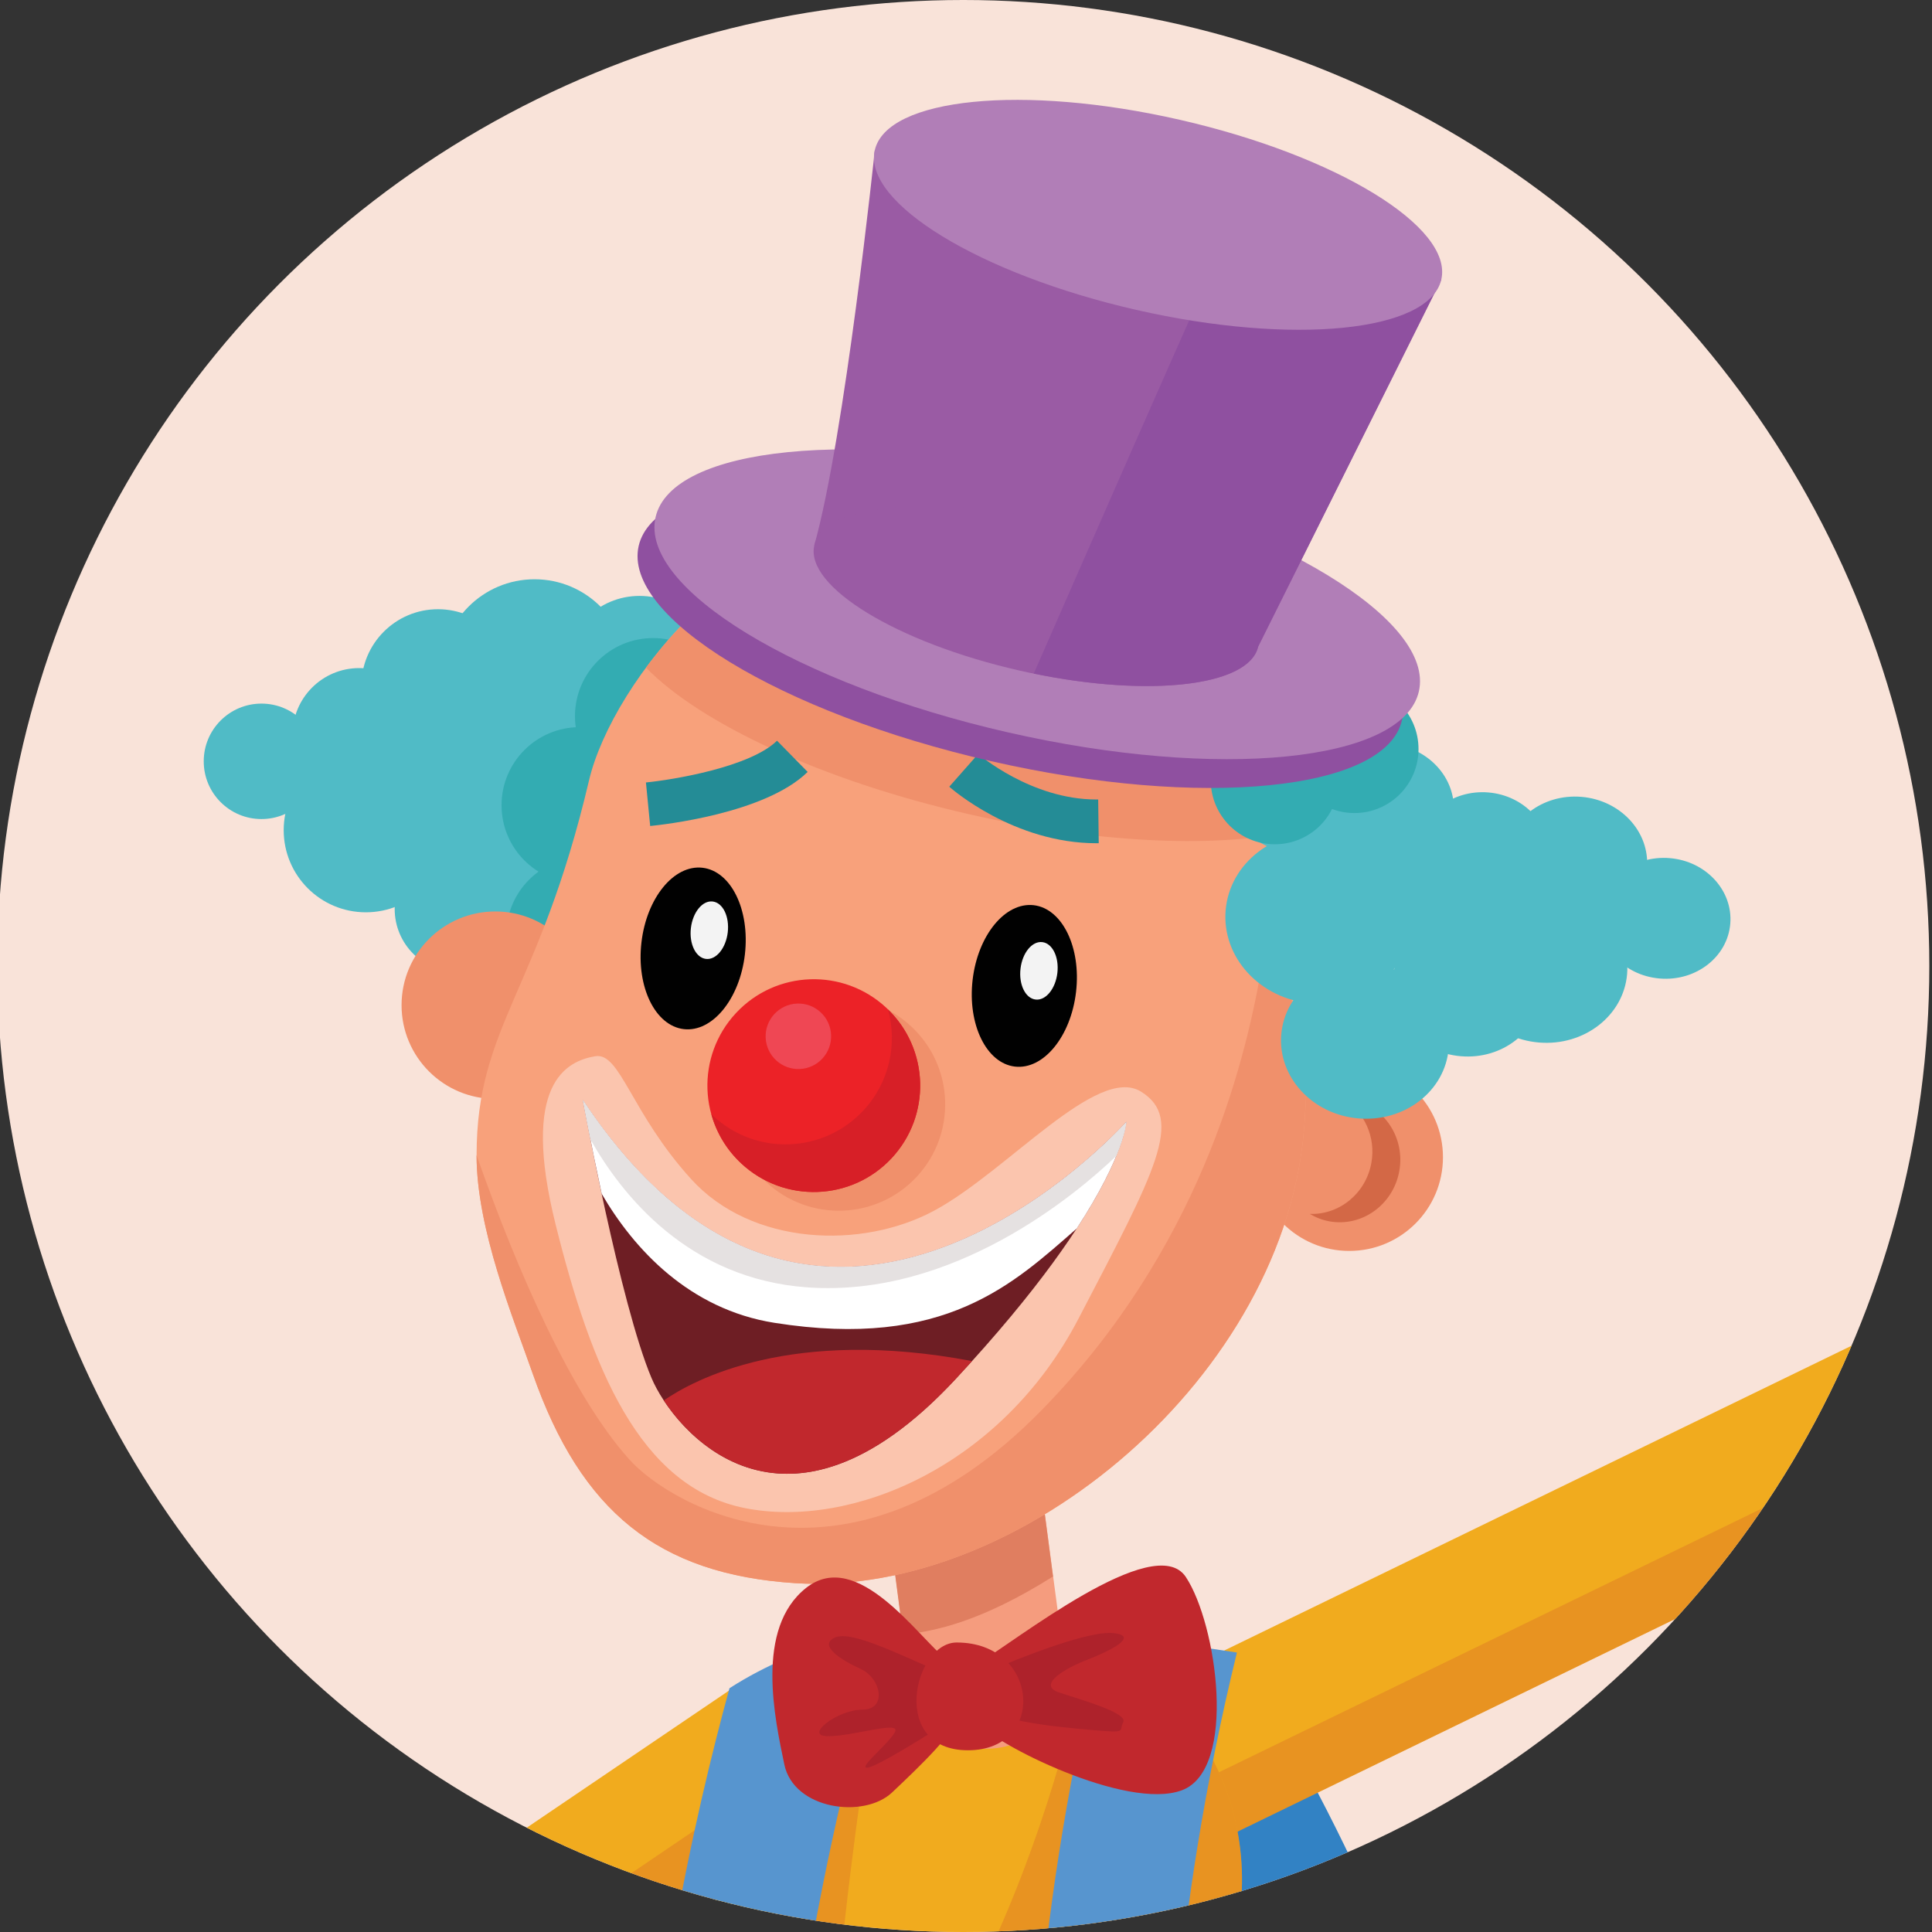 <?xml version="1.0" encoding="utf-8"?>
<!-- Generator: Adobe Illustrator 25.2.3, SVG Export Plug-In . SVG Version: 6.00 Build 0)  -->
<svg version="1.1" id="Layer_1" xmlns="http://www.w3.org/2000/svg" xmlns:xlink="http://www.w3.org/1999/xlink" x="0px" y="0px"
	 viewBox="0 0 576 576" enable-background="new 0 0 576 576" xml:space="preserve">
<rect x="0" y="0" width="576" height="576" fill="#333333" stroke="none"/>
<g>
	<g>
		<defs>
			<circle id="SVGID_1_" cx="287.2" cy="288" r="288"/>
		</defs>
		<use xlink:href="#SVGID_1_"  overflow="visible" fill="#F9E3D9"/>
		<clipPath id="SVGID_2_">
			<use xlink:href="#SVGID_1_"  overflow="visible"/>
		</clipPath>
		<g clip-path="url(#SVGID_2_)">
			<path fill="#3282C4" d="M404.99,682.23h42.16c-20.42-89.69-55.69-153.59-78.38-189.55c-3.4-0.51-37.9-3.92-37.9-3.92l-4.05,22.96
				c1.61,2.58,3.31,5.27,5.08,8.07C353.69,554.33,385.7,605.08,404.99,682.23z"/>
			<path fill="#F1AB1E" d="M256.04,508.18c-7.79-11.5-23.43-14.5-34.92-6.71L93.87,587.72v60.76l155.47-105.37
				C260.83,535.32,263.83,519.68,256.04,508.18z"/>
			<path fill="#F1AB1E" d="M641.89,357.55l-304.02,147.7c-12.49,6.07-17.7,21.12-11.63,33.61c4.35,8.95,13.31,14.16,22.63,14.16
				c3.69,0,7.43-0.82,10.97-2.53l282.04-137.03V357.55z"/>
			<path opacity="0.4" fill="#DB7027" d="M256.7,509.27c-1.82,3-4.28,5.67-7.36,7.77L93.87,622.4v26.07l155.47-105.37
				C260.48,535.55,263.61,520.64,256.7,509.27z"/>
			<path opacity="0.4" fill="#DB7027" d="M641.89,393.09L352.39,533.73c-3.54,1.72-7.28,2.53-10.97,2.53
				c-6.57,0-12.96-2.6-17.69-7.26c0.15,3.33,0.95,6.68,2.51,9.87c4.35,8.95,13.31,14.16,22.63,14.16c3.69,0,7.43-0.82,10.97-2.53
				l282.04-137.03V393.09z"/>
			<path fill="#F1AB1E" d="M369.53,682.23c-2.08-77.15-0.98-93.54,0.19-110.65c0.13-1.99,0.27-3.99,0.4-6.07
				c2.78-43.12-29.92-80.33-73.04-83.12c-43.12-2.79-80.33,29.92-83.12,73.04c-0.12,1.89-0.25,3.71-0.37,5.51
				c-1.45,21.26-2.73,40.17-0.6,121.28H369.53z"/>
			<path opacity="0.4" fill="#DB7027" d="M246.28,682.23c0.18-3.88,0.24-8.1,0.12-12.78c-1.71-69.33,14.93-166.71,17.64-182.03
				c-8.6,3.3-16.49,8.06-23.34,14.03l-10.14,70.21l-16.84,110.57H246.28z"/>
			<path opacity="0.4" fill="#DB7027" d="M369.53,682.23c-2.08-77.15-0.98-93.54,0.19-110.65c0.13-1.99,0.27-3.99,0.4-6.07
				c2.15-33.38-16.96-63.2-45.7-76.27c-3.3,20.35-28.18,138.07-108.68,192.99H369.53z"/>
			<g>
				<path fill="#5795CF" d="M452.8,682.23c-30.57-8.18-88.43-13.71-154.82-13.71c-66.4,0-121.88,5.53-151.02,13.71H452.8z"/>
				<path opacity="0.2" fill="#1F5A2D" d="M237.29,682.23c0.1-4.03,0.23-8.06,0.44-12.08c-14.89,0.84-28.7,1.98-41.22,3.39
					c-0.12,2.89-0.14,5.8-0.21,8.69H237.29z"/>
				<path opacity="0.2" fill="#1F5A2D" d="M354.34,682.23c-0.16-3.98-0.29-8.05-0.37-12.34c-13.06-0.66-26.79-1.09-41-1.27
					c0.05,4.73,0.18,9.22,0.34,13.61H354.34z"/>
				<g>
					<path fill="#5795CF" d="M348.99,682.23c-2.22-44.37,0.16-109.04,19.78-189.55l-39.82-5.98
						c-20.32,83.39-23.13,149.26-21.01,195.53H348.99z"/>
				</g>
				<g>
					<path fill="#5795CF" d="M231.56,682.23c0.91-95.89,32.49-195.79,32.85-196.89c0,0-24.83,3.73-46.93,17.99
						c-10.03,36.61-26.39,107.11-26.94,178.89H231.56z"/>
				</g>
				<path opacity="0.2" fill="#1F5A2D" d="M452.47,682.23c-15.76-4.22-38.76-7.73-66.45-10.14c-0.08,3.01-0.14,6.42-0.21,10.14
					H452.47z"/>
			</g>
			<g>
				<g>
					<circle fill="#50BBC6" cx="77.95" cy="226.98" r="17.21"/>
					<circle fill="#50BBC6" cx="107.08" cy="219.04" r="19.86"/>
					<path fill="#50BBC6" d="M133.56,247.5c0-13.53-10.96-24.49-24.49-24.49c-13.52,0-24.49,10.96-24.49,24.49
						c0,13.53,10.96,24.49,24.49,24.49C122.59,272,133.56,261.03,133.56,247.5z"/>
					<path fill="#50BBC6" d="M107.74,204.47c0,12.62,10.22,22.84,22.84,22.84s22.84-10.23,22.84-22.84
						c0-12.61-10.22-22.84-22.84-22.84S107.74,191.86,107.74,204.47z"/>
					<path fill="#50BBC6" d="M155.41,271c0,10.42-8.45,18.87-18.87,18.87c-10.42,0-18.87-8.45-18.87-18.87
						c0-10.42,8.45-18.87,18.87-18.87C146.95,252.14,155.41,260.58,155.41,271z"/>
					<path fill="#50BBC6" d="M112.7,234.76c0,16.72,13.56,30.28,30.29,30.28s30.28-13.56,30.28-30.28
						c0-16.73-13.56-30.29-30.28-30.29S112.7,218.03,112.7,234.76z"/>
					<circle fill="#50BBC6" cx="159.37" cy="200.5" r="27.8"/>
					<path fill="#50BBC6" d="M168.31,200.01c0,12.34,10.01,22.34,22.35,22.34c12.34,0,22.34-10.01,22.34-22.34
						c0-12.34-10.01-22.35-22.34-22.35C178.32,177.66,168.31,187.67,168.31,200.01z"/>
					<path fill="#50BBC6" d="M192.15,274.97c0,13.16-10.67,23.84-23.84,23.84c-13.16,0-23.83-10.67-23.83-23.84
						c0-13.16,10.67-23.83,23.83-23.83C181.47,251.14,192.15,261.82,192.15,274.97z"/>
					<path fill="#50BBC6" d="M215.97,239.23c0,17-13.78,30.79-30.78,30.79s-30.78-13.78-30.78-30.79c0-17,13.78-30.78,30.78-30.78
						S215.97,222.23,215.97,239.23z"/>
					<path fill="#33ACB2" d="M149.53,240.07c0,12.86,10.43,23.29,23.29,23.29c12.86,0,23.29-10.42,23.29-23.29
						c0-12.86-10.43-23.28-23.29-23.28C159.96,216.79,149.53,227.21,149.53,240.07z"/>
					<circle fill="#33ACB2" cx="194.71" cy="213.52" r="23.29"/>
					<circle fill="#33ACB2" cx="174.22" cy="278.73" r="23.29"/>
				</g>
				<path fill="#F59C7E" d="M294.18,521.37c-11.49,0-21.5-8.52-23.05-20.23l-11.49-86.62c-1.69-12.75,7.28-24.46,20.02-26.15
					c12.76-1.68,24.46,7.28,26.15,20.02l11.49,86.62c1.69,12.75-7.28,24.46-20.02,26.15C296.24,521.29,295.21,521.37,294.18,521.37z
					"/>
				<path fill="#E07E60" d="M269.22,487.36c9.42-0.99,23.28-3.84,44.71-17.35l-8.12-61.62c-0.66-4.96-2.85-9.33-6-12.74
					l-39.41,24.56L269.22,487.36z"/>
				<path fill="#F0906B" d="M430.2,345.01c0,15.44-12.51,27.94-27.94,27.94c-15.44,0-27.95-12.51-27.95-27.94
					c0-15.43,12.51-27.94,27.95-27.94C417.69,317.07,430.2,329.58,430.2,345.01z"/>
				<path fill="#F0906B" d="M175.61,299.68c0,15.43-12.51,27.94-27.94,27.94c-15.44,0-27.95-12.51-27.95-27.94
					c0-15.44,12.51-27.94,27.95-27.94C163.1,271.74,175.61,284.25,175.61,299.68z"/>
				<path fill="#D36846" d="M402.93,327.85c-0.85-0.16-1.69-0.22-2.53-0.25c6.27,3.77,9.88,11.3,8.45,19.14
					c-1.67,9.14-9.6,15.48-18.35,15.17c1.75,1.05,3.69,1.82,5.8,2.21c9.7,1.77,19.04-4.91,20.87-14.93
					C419,339.18,412.63,329.62,402.93,327.85z"/>
				<path fill="#F8A17B" d="M388.91,335.08C383.78,410,304.34,476.33,237.09,472c-40.84-2.64-63.82-21.34-78.24-62.41
					c-5.97-17.01-16.76-43.21-16.76-65.2c0-38.73,18.63-48.43,33.53-111.77c6.83-29.02,47.79-82.3,99.66-78.24
					C342.46,159.63,398.22,199.09,388.91,335.08z"/>
				<path fill="#F0906B" d="M237.09,472c67.25,4.33,146.69-62,151.82-136.92c0.33-4.88,0.57-9.62,0.74-14.25
					c-24.9-119.59,14.47,3.85-78.99,99.48c-57.98,59.33-110.46,28.73-122.95,14.9c-17.23-19.09-33.53-56.35-45.63-90.81
					c0,21.99,10.8,48.19,16.76,65.2C173.26,450.66,196.25,469.36,237.09,472z"/>
				<path fill="#F0906B" d="M192.6,199.04c16.13,16.58,52.36,33.68,96.36,43.72c37.55,8.56,72.22,10.06,95.09,5.37
					c-7.92-34.67-23.38-57.51-43.37-72.01c-10.68-3.67-22.18-6.98-34.29-9.74c-22.07-5.03-43.13-7.62-61.4-7.95
					C223.33,165.89,205.09,182.18,192.6,199.04z"/>
				<g>
					<path opacity="0.39" fill="#FFFFFF" d="M177.48,314.9c-8.6,1.44-22.35,8.07-11.8,50.29c10.55,42.23,24.83,78.24,56.51,84.45
						c31.67,6.21,76.37-12.41,99.35-56.5c22.97-44.09,31.67-59.61,18.63-67.69c-13.04-8.07-39.74,23.59-61.47,35.39
						c-21.73,11.8-54.65,10.56-72.65-9.31C188.03,331.66,184.93,313.66,177.48,314.9z"/>
					<path fill="#248C96" d="M193.84,246.26l-1.26-12.98c8.15-0.8,31.07-4.59,39.08-12.45l9.13,9.31
						C228.08,242.61,197.31,245.92,193.84,246.26z"/>
					<path fill="#248C96" d="M326.89,251.4c-24.58,0-43.1-16.15-43.88-16.85l8.63-9.77c0.16,0.14,15.72,13.58,35.26,13.58
						c0.17,0,0.34-0.01,0.51-0.01l0.16,13.04C327.34,251.4,327.12,251.4,326.89,251.4z"/>
					<g>
						<path fill="#F0906B" d="M271.71,306.05c12.81,11.95,13.51,32.02,1.56,44.83c-11.95,12.81-32.02,13.5-44.83,1.55
							c-12.81-11.95-13.5-32.02-1.55-44.82C238.84,294.8,258.91,294.1,271.71,306.05z"/>
						<path fill="#EC2227" d="M264.26,300.47c12.81,11.95,13.5,32.02,1.55,44.83c-11.95,12.81-32.02,13.5-44.83,1.55
							c-12.81-11.95-13.5-32.02-1.55-44.83C231.38,289.21,251.45,288.52,264.26,300.47z"/>
						<path fill="#D71F27" d="M257.38,331.1c-11.95,12.81-32.02,13.5-44.83,1.55c-0.16-0.15-0.31-0.31-0.48-0.46
							c1.51,5.43,4.49,10.53,8.92,14.67c12.81,11.95,32.88,11.25,44.83-1.55c11.8-12.65,11.26-32.37-1.08-44.36
							C267.6,311.22,265.2,322.72,257.38,331.1z"/>
						<path fill="#EF4754" d="M247.78,308.53c0.24,5.38-3.94,9.95-9.32,10.18c-5.39,0.24-9.95-3.94-10.19-9.32
							c-0.23-5.38,3.94-9.95,9.33-10.19C242.99,298.97,247.55,303.15,247.78,308.53z"/>
					</g>
					<g>
						<path fill="#010101" d="M191.24,280.97c-1.55,13.28,4.11,24.85,12.62,25.85c8.52,0.99,16.67-8.98,18.22-22.26
							c1.54-13.29-4.11-24.86-12.63-25.85C200.94,257.72,192.78,267.68,191.24,280.97z"/>
						<path fill="#F3F3F3" d="M205.98,276.69c-0.55,4.73,1.47,8.85,4.5,9.2c3.03,0.35,5.93-3.2,6.49-7.92
							c0.55-4.73-1.46-8.85-4.5-9.2C209.44,268.41,206.54,271.96,205.98,276.69z"/>
						<path fill="#010101" d="M289.97,292.14c-1.54,13.29,4.11,24.86,12.62,25.85c8.52,0.99,16.68-8.98,18.22-22.27
							c1.55-13.28-4.11-24.85-12.62-25.85C299.67,268.9,291.52,278.86,289.97,292.14z"/>
						<path fill="#F3F3F3" d="M304.25,288.8c-0.55,4.73,1.46,8.85,4.5,9.2s5.93-3.2,6.49-7.92c0.55-4.73-1.46-8.85-4.5-9.2
							C307.71,280.52,304.8,284.07,304.25,288.8z"/>
					</g>
					<g>
						<path fill="#6E1E24" d="M173.75,327.94c0,0,11.17,60.85,20.49,82.89c6.49,15.35,39.24,55.59,90.66,0.31
							c49.67-53.4,50.91-76.69,50.91-76.69S245.47,435.98,173.75,327.94z"/>
						<path fill="#FFFFFF" d="M230.88,394.38c50.91,8.07,71.41-11.8,90.13-28.11c14.27-21.84,14.81-31.81,14.81-31.81
							s-90.34,101.52-162.06-6.52c0,0,2.27,12.37,5.62,27.96C188.97,372.38,205.47,390.35,230.88,394.38z"/>
						<path fill="#C1282D" d="M197.9,417.52c11.32,17.23,42.01,41.99,87.01-6.38c1.69-1.82,3.32-3.6,4.9-5.35
							C236.02,395.58,206.84,411.34,197.9,417.52z"/>
						<path fill="#E5E1E1" d="M335.82,334.46c0,0-90.34,101.52-162.06-6.52c0,0,0.85,4.62,2.27,11.75
							c9.27,16.46,29.13,41.64,64.79,44.13c43.44,3.03,79.89-27.63,91.98-39.17C335.63,337.75,335.82,334.46,335.82,334.46z"/>
					</g>
				</g>
				<g>
					<path fill="#50BBC6" d="M515.86,275.41c-0.83,9.91-10.25,17.22-21.03,16.32c-10.79-0.89-18.86-9.67-18.04-19.57
						c0.83-9.91,10.24-17.22,21.03-16.32C508.61,256.73,516.68,265.5,515.86,275.41z"/>
					<path fill="#50BBC6" d="M491.02,258.77c-0.89,10.74-11.1,18.66-22.78,17.69c-11.69-0.98-20.43-10.48-19.54-21.21
						c0.89-10.74,11.1-18.66,22.78-17.68C483.17,238.54,491.91,248.04,491.02,258.77z"/>
					<path fill="#50BBC6" d="M461.77,255.84c-0.83,9.91-10.24,17.22-21.03,16.32c-10.79-0.89-18.86-9.67-18.03-19.58
						c0.82-9.91,10.24-17.22,21.03-16.32C454.52,237.15,462.6,245.92,461.77,255.84z"/>
					<path fill="#50BBC6" d="M436.27,286.34c1.04-12.39,12.81-21.52,26.29-20.4c13.48,1.13,23.57,12.09,22.54,24.47
						c-1.04,12.39-12.81,21.53-26.29,20.4C445.33,309.69,435.24,298.74,436.27,286.34z"/>
					<path fill="#50BBC6" d="M459.48,296.31c0.94-11.29-8.26-21.28-20.54-22.3c-12.28-1.02-23.01,7.3-23.95,18.59
						c-0.94,11.29,8.26,21.28,20.55,22.3C447.82,315.93,458.54,307.61,459.48,296.31z"/>
					<path fill="#50BBC6" d="M433.38,242.42c-0.87,10.46-10.81,18.18-22.2,17.22c-11.39-0.95-19.91-10.2-19.04-20.66
						c0.87-10.47,10.81-18.18,22.2-17.23C425.73,222.7,434.26,231.96,433.38,242.42z"/>
					<path fill="#50BBC6" d="M431.9,312.59c1.06-12.67-9.26-23.87-23.05-25.02c-13.78-1.16-25.81,8.18-26.86,20.85
						c-1.06,12.67,9.25,23.87,23.04,25.02S430.84,325.26,431.9,312.59z"/>
					<path fill="#50BBC6" d="M420.36,241.33c-0.92,11.02-11.38,19.14-23.37,18.14c-11.98-1-20.96-10.74-20.04-21.75
						c0.92-11.02,11.38-19.14,23.37-18.14C412.31,220.58,421.28,230.32,420.36,241.33z"/>
					<path fill="#50BBC6" d="M420.75,276.01c1.17-14.05-10.27-26.46-25.55-27.74c-15.29-1.27-28.62,9.08-29.79,23.12
						c-1.17,14.05,10.27,26.47,25.55,27.74C406.24,300.41,419.58,290.06,420.75,276.01z"/>
					<path fill="#50BBC6" d="M401.13,262.32c1.04-12.39,12.81-21.52,26.29-20.4c13.48,1.12,23.57,12.08,22.54,24.47
						c-1.04,12.39-12.81,21.52-26.29,20.4C410.19,285.68,400.1,274.72,401.13,262.32z"/>
					<path fill="#50BBC6" d="M364.43,230.64c-1.01,12.12,8.86,22.84,22.05,23.93c13.18,1.1,24.69-7.83,25.7-19.95
						c1.01-12.12-8.86-22.84-22.04-23.93C376.95,209.6,365.45,218.53,364.43,230.64z"/>
					<path fill="#33ACB2" d="M399.16,232.62c0,10.55-8.55,19.09-19.1,19.09c-10.54,0-19.09-8.54-19.09-19.09s8.55-19.1,19.09-19.1
						C390.61,213.52,399.16,222.07,399.16,232.62z"/>
					<path fill="#33ACB2" d="M422.91,223.31c0,10.54-8.55,19.09-19.1,19.09c-10.54,0-19.09-8.55-19.09-19.09
						c0-10.55,8.55-19.1,19.09-19.1C414.36,204.21,422.91,212.76,422.91,223.31z"/>
				</g>
				<g>
					<path fill="#8F50A0" d="M190.41,162.77c-4.81,21.09,42.23,49.82,105.07,64.16c62.84,14.34,117.69,8.86,122.5-12.22
						c4.81-21.09-42.23-49.82-105.07-64.16C250.07,136.2,195.23,141.68,190.41,162.77z"/>
					<path fill="#B17EB7" d="M195.45,154.19c-4.82,21.09,42.23,49.82,105.07,64.16c62.84,14.34,117.69,8.86,122.5-12.22
						c4.82-21.09-42.23-49.82-105.07-64.16S200.26,133.1,195.45,154.19z"/>
					<path fill="#9A5BA4" d="M260.81,44.78c0,0-8.94,85.45-18.05,117.82l132.33,30.19l54.61-109.47L260.81,44.78z"/>
					<path fill="#9A5BA4" d="M242.77,162.6c-2.8,12.26,24.55,28.97,61.1,37.3c36.54,8.34,68.43,5.16,71.23-7.11
						c2.8-12.26-24.56-28.97-61.1-37.31C277.45,147.15,245.57,150.33,242.77,162.6z"/>
					<path fill="#8F50A0" d="M359.68,84.3c-0.08,0.1-0.39,0.74-0.9,1.84c-2.71,1.26-4.29,2-4.29,2L359.68,84.3z"/>
					<path fill="#8F50A0" d="M358.78,86.14c5.5-2.55,15.74-7.28,27.67-12.7l43.26,9.87l-54.61,109.47
						c-2.69,11.77-32.21,15.17-66.9,8.04C322.67,167.77,353.12,98.35,358.78,86.14z"/>
					<path fill="#B17EB7" d="M260.81,44.78c-3.57,15.65,31.34,36.97,77.98,47.61c46.64,10.64,87.35,6.58,90.92-9.07
						c3.58-15.65-31.34-36.97-77.98-47.61C305.09,25.06,264.39,29.13,260.81,44.78z"/>
				</g>
			</g>
			<g>
				<path fill="#C1282D" d="M282.26,494.82c-8.39-6.52-26.55-33.53-41.91-21.42c-15.37,12.11-9.31,39.11-6.52,52.62
					c2.79,13.5,23.75,16.3,32.13,8.38c8.39-7.92,19.1-18.16,19.56-22.82C285.99,506.92,282.26,494.82,282.26,494.82z"/>
				<path fill="#C1282D" d="M291.11,496.21c11.18-6.52,53.09-40.05,62.41-26.08c9.31,13.97,15.46,57.35-1.12,63.6
					c-16.58,6.25-56.62-14.23-60.35-19.83C288.31,508.32,291.11,496.21,291.11,496.21z"/>
				<path fill="#AE222B" d="M296.23,497.61c5.59-2.33,27.95-11.64,35.86-10.71c7.92,0.93-1.87,5.59-7.92,7.92
					c-6.06,2.33-15.37,7.45-8.39,9.78c6.99,2.33,20.49,6.06,19.1,8.85c-1.4,2.79,1.4,3.26-9.31,2.33
					c-10.71-0.93-30.27-2.79-30.74-7.45C294.37,503.67,296.23,497.61,296.23,497.61z"/>
				<path fill="#AE222B" d="M280.4,498.54c-13.97-6.06-27.01-12.58-31.67-10.25c-4.65,2.33,1.86,6.52,7.92,9.31
					c6.06,2.79,7.92,12.11,0.46,12.11c-7.45,0-17.69,7.92-10.24,7.92c7.45,0,21.42-4.65,20.02-1.4c-1.4,3.26-12.11,11.64-7.92,10.71
					c4.19-0.93,26.54-15.36,26.54-15.36L280.4,498.54z"/>
				<path fill="#C1282D" d="M285.23,489.69c-12.8,0-20.21,32.13,3.37,32.13C312.18,521.82,309.93,489.69,285.23,489.69z"/>
			</g>
		</g>
	</g>
</g>
</svg>

